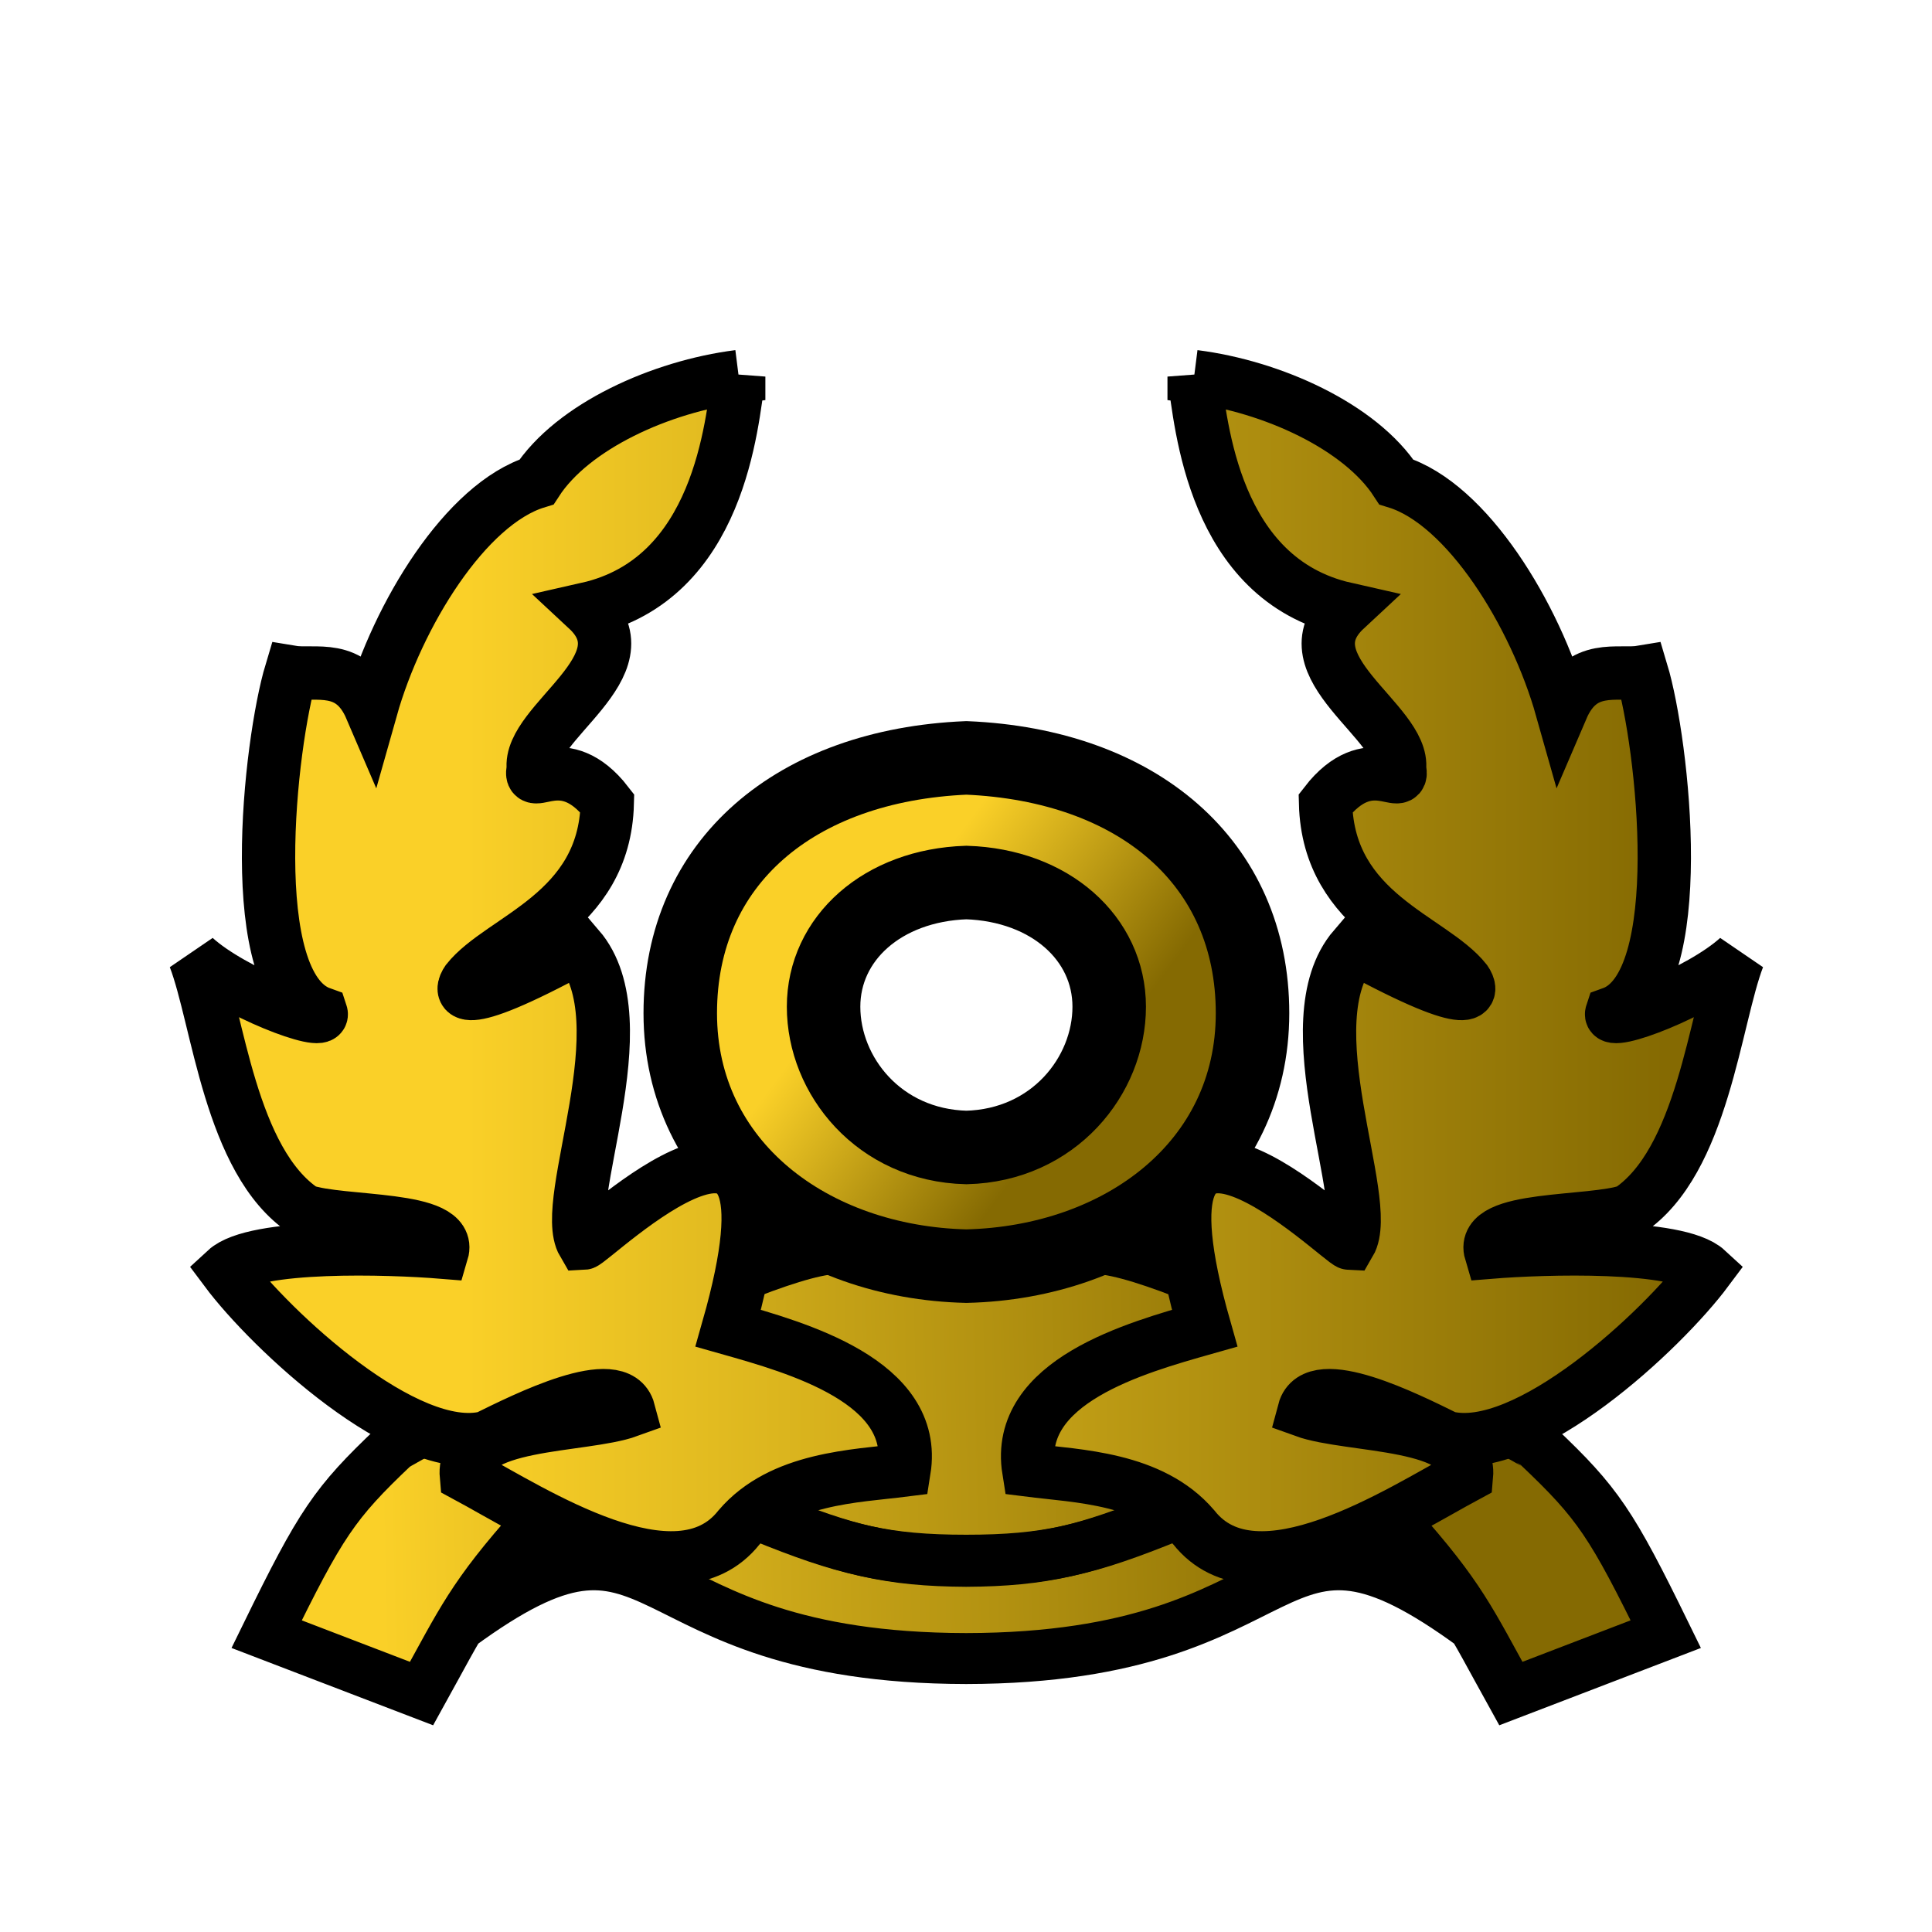 <?xml version="1.0" encoding="UTF-8"?>
<svg id="svg2" width="100mm" height="100mm" version="1.1" viewBox="0 0 377.95 377.95" xml:space="preserve" xmlns="http://www.w3.org/2000/svg" xmlns:xlink="http://www.w3.org/1999/xlink"><defs id="defs2"><linearGradient id="linearGradient29"><stop id="stop29" stop-color="#fad028" offset="0"/><stop id="stop30" stop-color="#856a02" offset="1"/></linearGradient><linearGradient id="linearGradient30" x1="58.974" x2="283.09" y1="298.68" y2="294.14" gradientUnits="userSpaceOnUse" xlink:href="#linearGradient29"/><linearGradient id="linearGradient27-6" x1="158.89" x2="189.8" y1="95.14" y2="118.12" gradientUnits="userSpaceOnUse" xlink:href="#linearGradient29"/><linearGradient id="linearGradient25-6" x1="114.69" x2="369.48" y1="82.454" y2="82.454" gradientTransform="translate(-40.524 91.453)" gradientUnits="userSpaceOnUse" xlink:href="#linearGradient29"/></defs><g id="g37" stroke="#000" stroke-width="11.339"><g id="g8"><path id="path27" transform="matrix(.879 0 0 .879 22.901 53.19)" d="m157.67 217.58c-22.498 3.297-95.088 42.965-96.009 43.838-13.297 12.61-16.31 17.105-28.373 41.76l34.482 13.223c9.022-16.291 11.061-21.536 25.291-37.466l-17.01 22.494c47.076-34.497 35.655 7.065 112.93 7.177 77.275-0.112 65.853-41.675 112.93-7.177l-17.01-22.494c14.23 15.93 16.269 21.175 25.291 37.466l34.482-13.223c-12.063-24.655-15.076-29.15-28.373-41.76-0.92-0.873-73.511-40.541-96.009-43.838" fill="url(#linearGradient30)"/><path id="path30" transform="matrix(.879 0 0 .879 22.901 53.19)" d="m143.56 277.04c18.063 7.328 27.454 9.682 45.419 9.68 17.965 2e-3 27.356-2.352 45.418-9.68" fill-opacity="0"/><path id="path25-2" transform="matrix(1.268 0 0 1.268 -49.573 90.383)" d="m188.19 45.646c-26.413 1.124-44.145 16.11-44.145 39.393 0 23.447 20.128 38.452 44.145 39.021 24.017-0.569 44.145-15.574 44.145-39.021 0-23.282-17.731-38.268-44.145-39.393zm0 19.229c12.932 0.423 22.033 8.623 22.033 19.162 0 10.651-8.56 21.376-22.033 21.715-13.473-0.339-22.033-11.064-22.033-21.715 0-10.539 9.101-18.739 22.033-19.162z" fill="url(#linearGradient27-6)"/><path id="path30-7" transform="matrix(.879 0 0 .879 23.895 53.412)" d="m143.56 277.04c17.68 7.173 27.051 9.58 44.287 9.677 17.236-0.097 26.607-2.504 44.287-9.677" fill-opacity="0"/><path id="path23-9" transform="matrix(.92 0 0 .92 23.099 39.783)" d="m131.97 36.834c-16.493 2.087-35.306 10.56-42.988 22.397-15.056 4.621-29.542 28.25-35.179 48.201-4.234-9.879-11.901-6.892-17.012-7.754-4.476 14.895-10.439 66.559 6.38 72.566 0.98 2.96-18.76-4.466-26.875-11.861 4.996 13.025 7.488 43.363 23.257 53.827 8.02 2.81 31.642 1.034 29.334 8.795-11.206-0.908-39.831-1.836-45.978 3.837 9.55 12.804 38.488 39.819 55.417 35.587 8.119-3.995 28.02-14.041 30.253-5.677-9.786 3.543-35.568 2.078-34.52 13.818 14.092 7.579 44.743 27.715 57.966 10.98 9.022-10.555 24.737-10.887 35.113-12.197 3.007-18.851-22.726-26.012-37.396-30.166 18.417-64.743-29.043-18.136-30.826-18.063-5.193-8.837 12.647-46.999-0.988-62.884-27.025 14.695-24.982 8.979-23.693 7.106 7.184-9.101 29.189-14.302 29.788-37.766-9.331-12.07-16.989-1.984-15.718-7.386-1.243-9.82 24.493-21.82 11.438-33.96 28.27-6.384 30.721-39.469 32.227-49.403zm96.838 0c16.493 2.087 35.306 10.56 42.988 22.397 15.056 4.621 29.542 28.25 35.179 48.201 4.234-9.879 11.901-6.892 17.012-7.754 4.476 14.895 10.439 66.559-6.38 72.566-0.98 2.96 18.76-4.466 26.875-11.861-4.996 13.025-7.488 43.363-23.257 53.827-8.02 2.81-31.642 1.034-29.334 8.795 11.206-0.908 39.831-1.836 45.978 3.837-9.55 12.804-38.488 39.819-55.417 35.587-8.119-3.995-28.02-14.041-30.253-5.677 9.786 3.543 35.568 2.078 34.52 13.818-14.092 7.579-44.743 27.715-57.966 10.98-9.022-10.555-24.737-10.887-35.113-12.197-3.007-18.851 22.726-26.012 37.396-30.166-18.417-64.743 29.043-18.136 30.826-18.063 5.193-8.837-12.647-46.999 0.988-62.884 27.025 14.695 24.982 8.979 23.693 7.106-7.184-9.101-29.189-14.302-29.788-37.766 9.331-12.07 16.989-1.984 15.718-7.386 1.243-9.82-24.493-21.82-11.438-33.96-28.27-6.384-30.721-39.469-32.227-49.403z" fill="url(#linearGradient25-6)"/></g><g id="g8-6" transform="translate(239.78 237.38)"/></g></svg>
